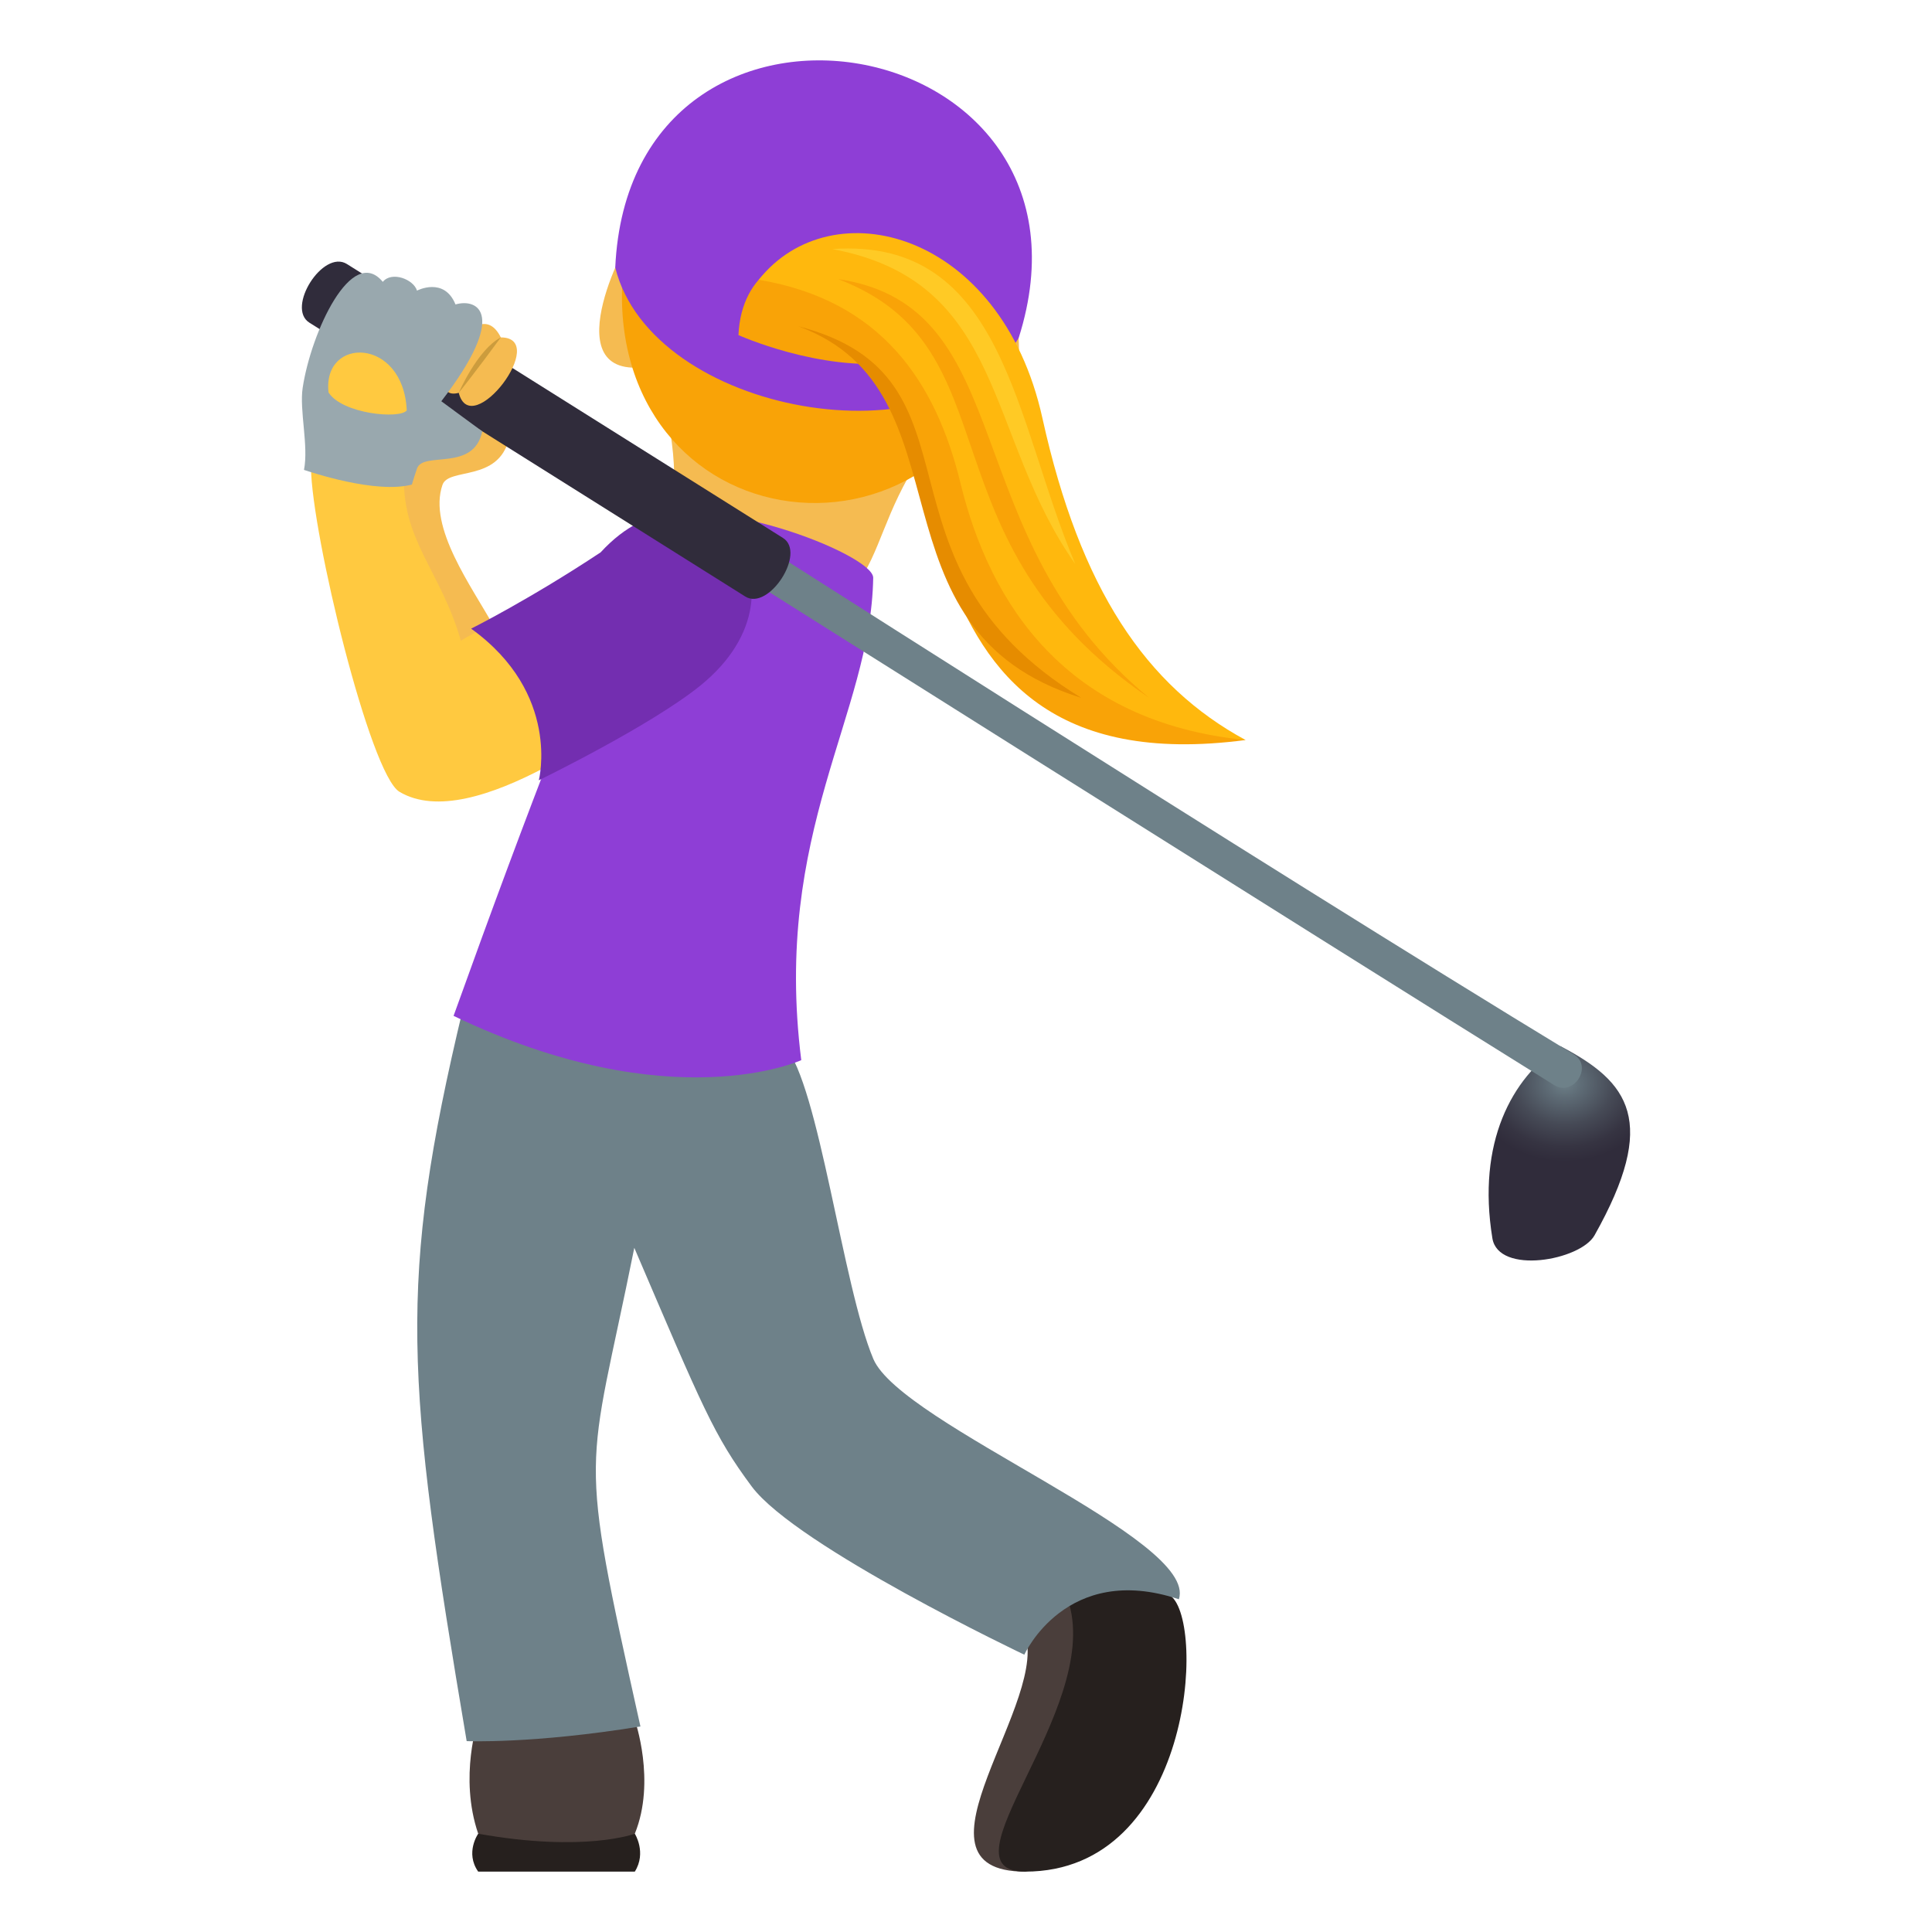 <svg xmlns="http://www.w3.org/2000/svg" xml:space="preserve" style="enable-background:new 0 0 64 64" viewBox="0 0 64 64"><path d="M21.584 12.18c2.04 5.061-1.268 6.448 3.433 8.411 4.99-.105 3.102-3.156 6.485-6.671-1.5-1.948-6.746-2.958-9.918-1.74z" style="fill:#f5bb51"/><path d="M21.029 60.744s.397.625 0 1.256h-5.188c-.443-.627 0-1.256 0-1.256h5.188z" style="fill:#26201e"/><path d="M21.029 56.977s.71 2.023 0 3.767c0 0-1.654.63-5.188 0-.646-1.892 0-3.768 0-3.768h5.188zm17.75-4.114c.385 1.111-.518 8.25-4.82 9.137-4.26 0 .968-5.764-.051-7.988 0 0 1.004-3.782 4.87-1.149z" style="fill:#4a3e3b"/><path d="M38.779 52.863c1.174.898.707 9.137-4.82 9.137-2.907 0 2.474-5.31 1.46-8.864 0 0-.507-2.906 3.36-.273z" style="fill:#26201e"/><path d="M25.996 34.652c-3.022-1.824-10.66-1.235-10.66-1.235-2.17 9.06-1.9 12.278.123 24.26 0 0 2.191.095 5.756-.486-2.11-9.486-1.76-8.111-.203-15.855 2.269 5.297 2.63 6.21 3.89 7.906 1.484 1.988 9.03 5.572 9.03 5.572s1.386-3.082 5.119-1.836c.666-2.005-9.194-5.783-10.12-7.96-1.02-2.419-1.799-9.087-2.935-10.366z" style="fill:#6e8189"/><path d="M26.543 35.119s-4.313 1.992-11.518-1.467c2.608-7.266 4.33-11.59 6.309-16.342 1.908-1.14 7.592 1.037 7.592 1.828-.073 4.555-3.338 8.389-2.383 15.98z" style="fill:#8e3ed6"/><path d="M33.598 10.287s-2.836 3.211-1.899 3.68c2.816 1.412 1.935-4.287 1.899-3.68zM20.831 8.06s1.556 3.977.513 4.1c-3.134.375-.335-4.683-.513-4.1z" style="fill:#f5bb51"/><path d="M20.663 8.74c-.485 4.354 2.003 7.266 5.211 7.827 3.204.558 6.719-1.307 7.77-5.563 1.025-4.156-12.506-6.518-12.98-2.264z" style="fill:#f9a307"/><path d="M33.746 11.192C37.014.887 20.873-1.928 20.381 8.862c1.203 4.87 10.879 6.572 13.365 2.33z" style="fill:#8e3ed6"/><path d="M29.672 12.008c1.273-4.016-5.018-5.111-5.21-.908 0 0 2.69 1.215 5.21.908z" style="fill:#f9a307"/><path d="m27.217 8.282.445 3.498c4.587.531.833 14.418 13.6 12.734-9.245-2.753-5.815-15.578-14.045-16.232z" style="fill:#f9a307"/><path d="M25.134 9.268c4.038.678 5.86 3.35 6.685 6.743.972 3.994 3.492 7.907 9.443 8.503-3.292-1.783-5.477-4.985-6.73-10.66-1.372-6.22-6.986-7.627-9.398-4.586z" style="fill:#ffb80d"/><path d="M26.443 10.807c5.853 2.152 2.064 10.037 9.376 12.31-7.389-4.512-2.853-10.617-9.376-12.31z" style="fill:#e68c00"/><path d="M27.762 9.245c5.957 2.266 2.594 8.62 10.305 13.872-6.512-5.34-4.196-12.966-10.305-13.872z" style="fill:#f9a307"/><path d="M27.565 8.25c5.779 1.073 5.058 6.196 8.055 10.435-2.008-4.724-2.34-10.842-8.055-10.434z" style="fill:#ffca25"/><radialGradient id="a" cx="52.361" cy="35.877" r="3.1" gradientTransform="matrix(1.006 0 0 .84 -.845 5.737)" gradientUnits="userSpaceOnUse"><stop offset="0" style="stop-color:#6e8189"/><stop offset=".173" style="stop-color:#5f6d77"/><stop offset=".525" style="stop-color:#464a56"/><stop offset=".814" style="stop-color:#363442"/><stop offset="1" style="stop-color:#302c3b"/></radialGradient><path d="M52.82 40.923c-.469.832-3.184 1.317-3.383.096-.516-3.17.644-5.314 2.246-6.367 2.295 1.19 3.262 2.494 1.137 6.271z" style="fill:url(#a)"/><path d="M16.86 14.54c.321-1.275-1.272-1.808-1.692-.622-3.371-.116-2.735 2.394-3.3 2.661.513 3.166 1.942 8.55 2.737 9.024 2.432 1.447 2.549-3.412 1.754-4.852-.725-1.314-2.19-3.281-1.701-4.69.201-.583 1.842-.085 2.201-1.52z" style="fill:#f5bb51"/><path d="M10.3 15.488c-.002-.229 2.383.338 3.092.137-.136 2.23 1.21 3.269 1.875 5.6 3.983-2.466 8.932.124 7.27 1.274-1.918 1.34-6.875 5.178-9.305 3.73-.974-.58-2.902-8.52-2.931-10.741z" style="fill:#ffc940"/><path d="M23.213 22.7c4.037-3.279-.006-8.01-3.317-4.402-2.355 1.56-4.289 2.527-4.289 2.527 2.986 2.15 2.242 5.022 2.242 5.022s3.703-1.799 5.364-3.146z" style="fill:#732eb0"/><path d="M52.13 34.925c.655.395-.002 1.422-.65 1.018C43.79 31.16 22.554 17.77 22.554 17.77l.649-1.018s18.611 11.91 28.927 18.172z" style="fill:#6e8189"/><path d="m11.492 8.746 14.441 9.072c.791.486-.469 2.43-1.244 1.943l-14.44-9.072c-.78-.49.45-2.438 1.243-1.943z" style="fill:#302c3b"/><path d="M15.197 13.013c.41 1.62 3.035-1.836 1.393-1.836-.862-1.74-2.78 2.213-1.393 1.836z" style="fill:#f5bb51"/><path d="M15.197 13.013s.582-.725 1.393-1.836c-.78.408-1.393 1.836-1.393 1.836z" style="fill:#cc9c3d"/><path d="M13.816 15.515c-.06.168-.117.356-.172.537-1.2.318-3.373-.42-3.574-.486.158-.803-.158-1.975-.043-2.723.28-1.846 1.627-4.75 2.654-3.506.291-.361 1.016-.09 1.133.29 0 0 .897-.47 1.275.458.735-.213 1.762.309-.47 3.207l1.357.997c-.285 1.351-1.95.648-2.16 1.226z" style="fill:#99a8ae"/><path d="M10.883 13c-.207-1.86 2.48-1.84 2.591.595-.224.295-2.136.121-2.591-.595z" style="fill:#ffc940"/></svg>